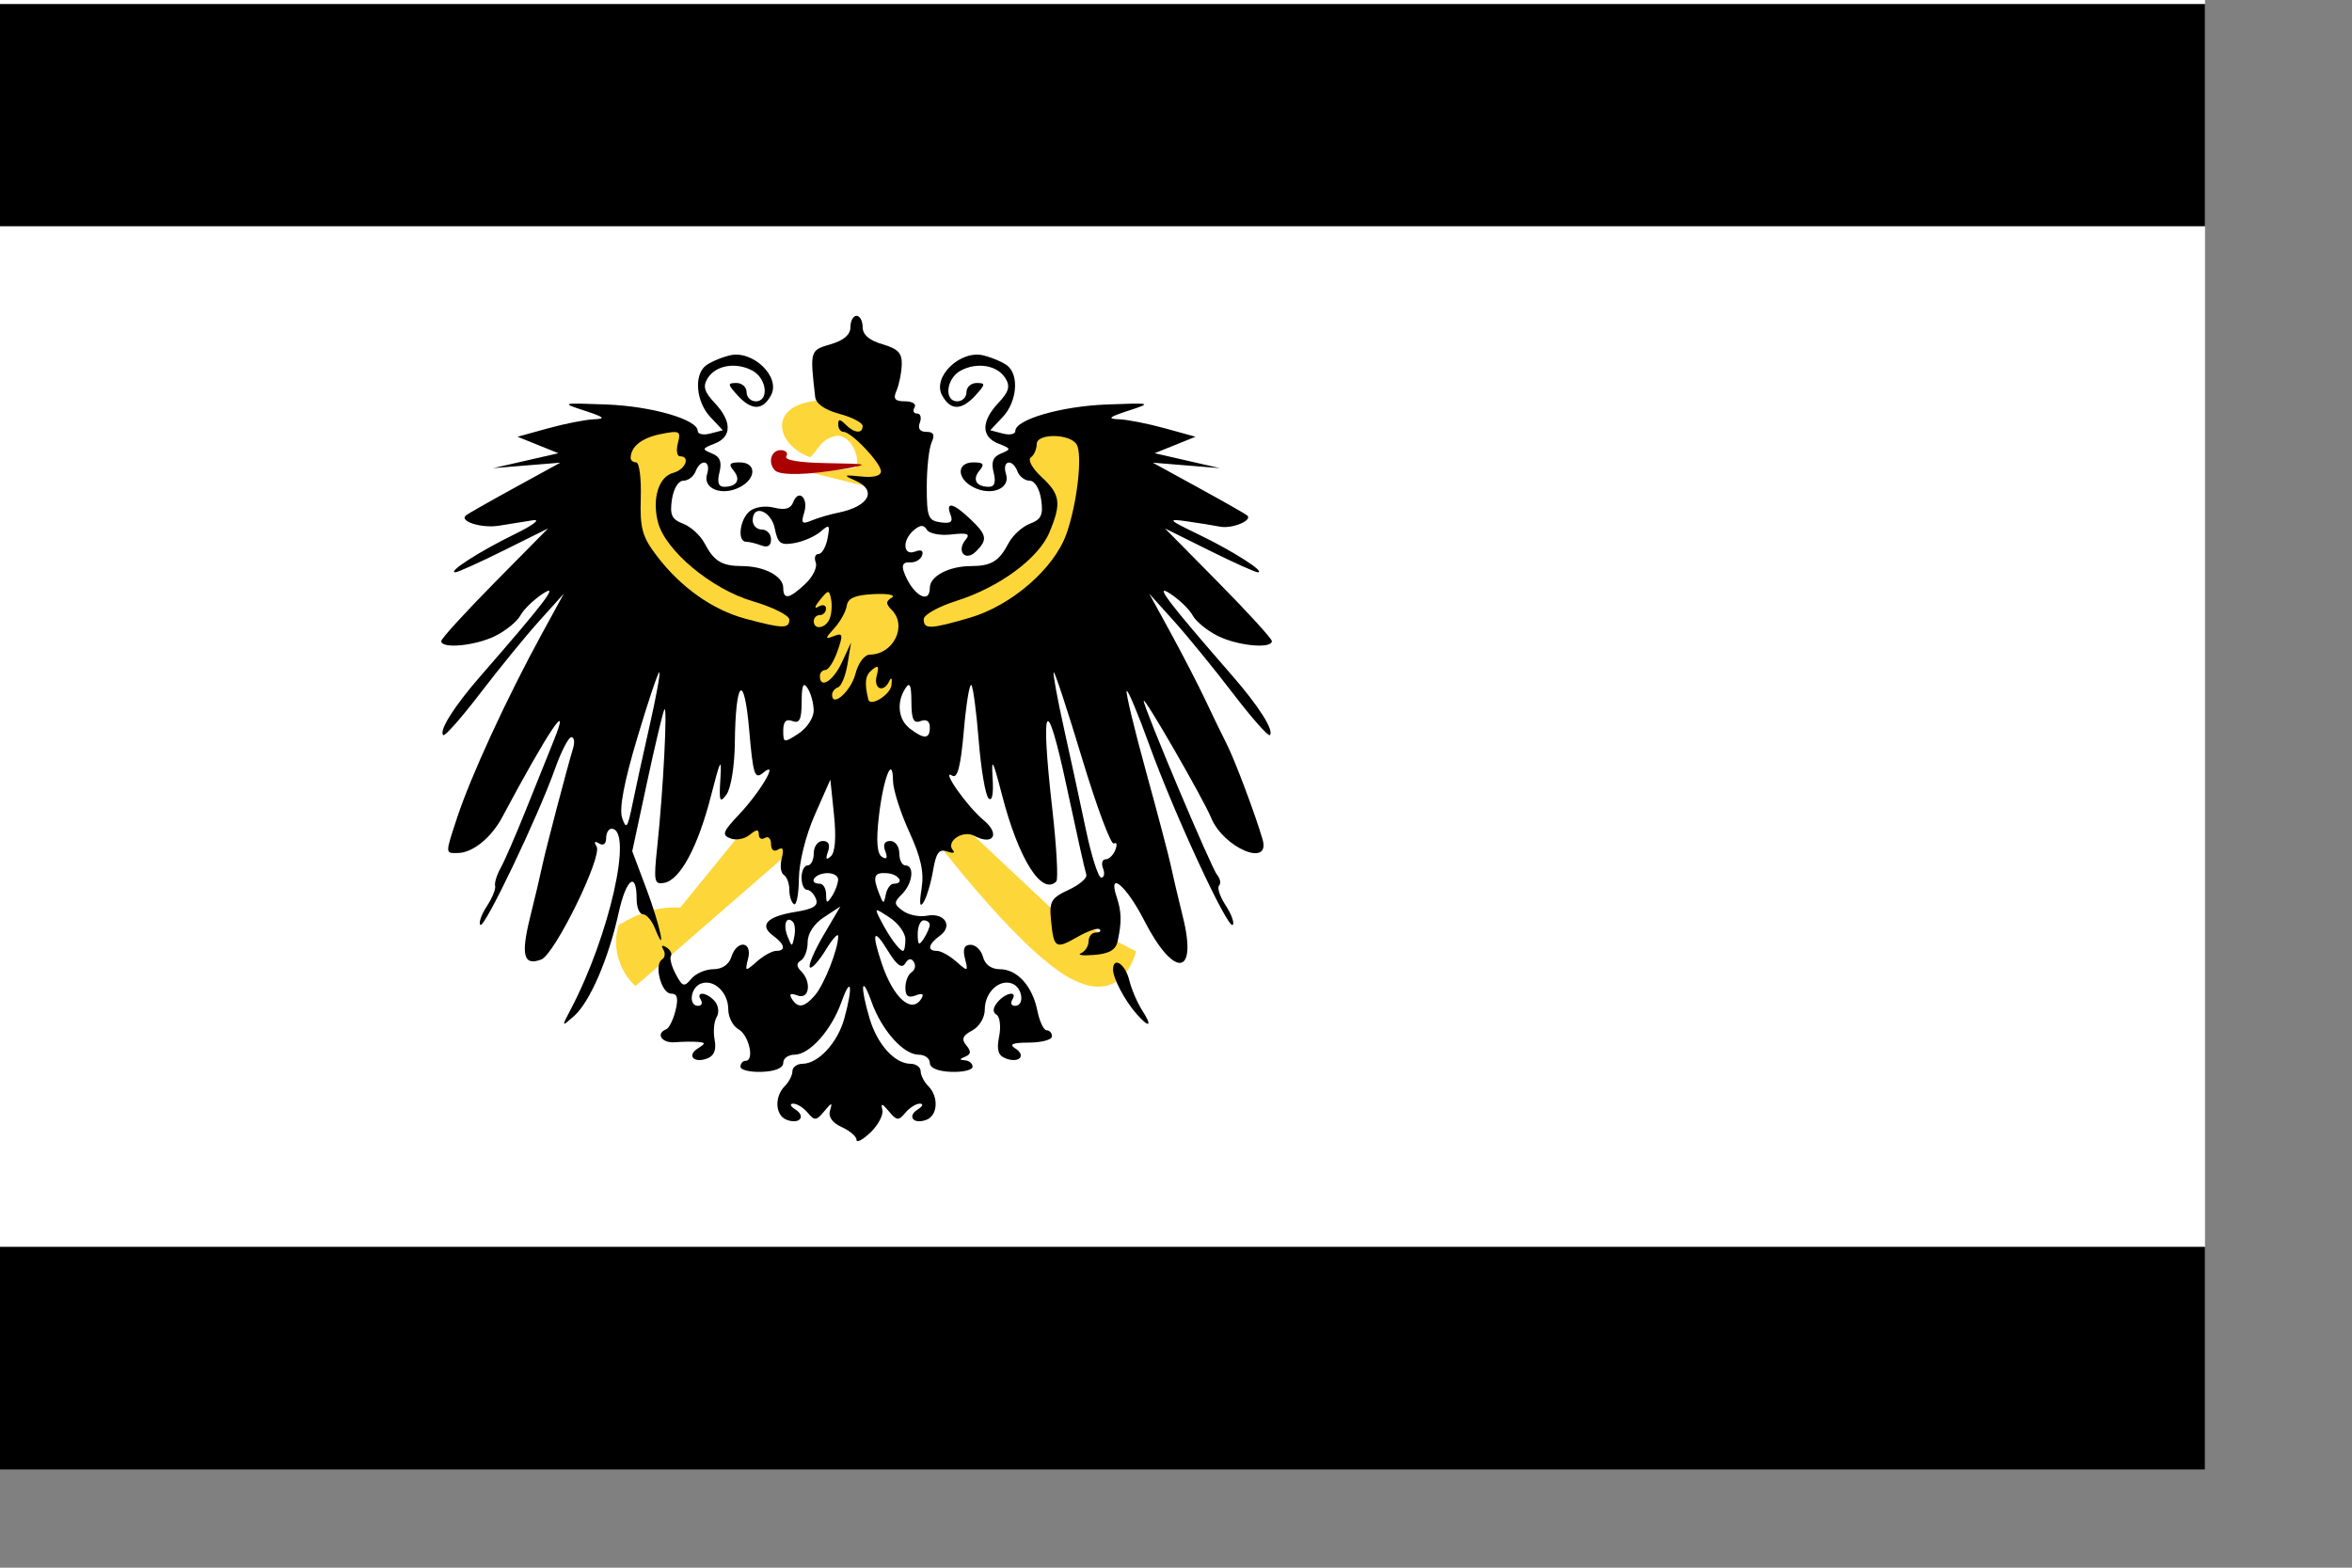 <?xml version="1.0" encoding="UTF-8" standalone="no"?>
<!-- Created with Inkscape (http://www.inkscape.org/) -->
<svg
   xmlns:dc="http://purl.org/dc/elements/1.1/"
   xmlns:cc="http://web.resource.org/cc/"
   xmlns:rdf="http://www.w3.org/1999/02/22-rdf-syntax-ns#"
   xmlns:svg="http://www.w3.org/2000/svg"
   xmlns="http://www.w3.org/2000/svg"
   xmlns:sodipodi="http://sodipodi.sourceforge.net/DTD/sodipodi-0.dtd"
   xmlns:inkscape="http://www.inkscape.org/namespaces/inkscape"
   width="418.5pt"
   height="279pt"
   id="svg2161"
   sodipodi:version="0.32"
   inkscape:version="0.44"
   sodipodi:docbase="C:\freeciv"
   sodipodi:docname="prussia.svg">
  <rect width="100%" height="100%" fill="#808080" stroke="none"/>
  <defs
     id="defs2163" />
  <sodipodi:namedview
     id="base"
     pagecolor="#ffffff"
     bordercolor="#666666"
     borderopacity="1.0"
     inkscape:pageopacity="0.0"
     inkscape:pageshadow="2"
     inkscape:zoom="0.98909112"
     inkscape:cx="295"
     inkscape:cy="174.28571"
     inkscape:document-units="px"
     inkscape:current-layer="layer1"
     inkscape:window-width="847"
     inkscape:window-height="579"
     inkscape:window-x="16"
     inkscape:window-y="352" />
  <g
     inkscape:label="Layer 1"
     inkscape:groupmode="layer"
     id="layer1">
    <rect
       style="fill:#ffffff;fill-opacity:1;fill-rule:nonzero;stroke:none;stroke-width:8.383;stroke-linecap:butt;stroke-linejoin:round;stroke-miterlimit:4;stroke-dasharray:none;stroke-opacity:1"
       id="rect2350"
       width="523.125"
       height="348.75"
       x="0"
       y="-7.8825835e-15" />
    <path
       style="fill:#000000;stroke:none"
       id="path8"
       d="M 0,27.401 L 0,53.686 L 261.562,53.686 L 523.125,53.686 L 523.125,27.401 L 523.125,0.956 L 261.562,0.956 L 0,0.956 L 0,27.401 z " />
    <path
       style="fill:#000000;stroke:none"
       id="path32"
       d="M 0,322.305 L 0,348.75 L 261.562,348.75 L 523.125,348.75 L 523.125,322.305 L 523.125,295.86 L 261.562,295.86 L 0,295.86 L 0,322.305 z " />
    <g
       id="g4863"
       transform="matrix(1.449,0,0,1.449,-2.987,-105.005)">
      <path
         sodipodi:nodetypes="cczccccc"
         id="path2200"
         d="M 135.265,138.143 C 127.878,139.157 129.092,145.257 134.69,147.353 C 136.033,146.202 136.308,144.531 138.719,143.899 C 141.129,143.267 143.077,147.299 142.172,149.08 L 135.138,149.945 L 150.231,153.684 L 143.324,136.992 L 135.265,138.143 z "
         style="fill:#fdd639;fill-opacity:1;fill-rule:evenodd;stroke:none;stroke-width:1px;stroke-linecap:butt;stroke-linejoin:miter;stroke-opacity:1" />
      <path
         sodipodi:nodetypes="cccccc"
         id="path3089"
         d="M 125.524,206.252 L 113.44,221.086 C 109.963,220.931 106.915,221.817 103.377,223.927 C 102.128,227.614 103.635,231.791 106.12,233.947 L 131.857,211.563 L 125.524,206.252 z "
         style="fill:#fdd639;fill-opacity:1;fill-rule:evenodd;stroke:none;stroke-width:1px;stroke-linecap:butt;stroke-linejoin:miter;stroke-opacity:1" />
      <path
         sodipodi:nodetypes="czcccc"
         id="path3976"
         d="M 153.778,208.185 C 153.778,208.185 168.47,227.897 177.286,232.672 C 186.101,237.447 188.06,228.264 188.06,228.264 L 173.857,220.918 L 157.696,205.736 L 153.778,208.185 z "
         style="fill:#fdd639;fill-opacity:1;fill-rule:evenodd;stroke:none;stroke-width:1px;stroke-linecap:butt;stroke-linejoin:miter;stroke-opacity:1" />
      <path
         id="path2196"
         d="M 142.302,259.131 C 142.302,258.589 141.213,257.649 139.882,257.042 C 138.324,256.333 137.64,255.36 137.963,254.314 C 138.387,252.944 138.238,252.965 137.016,254.449 C 135.731,256.009 135.422,256.038 134.312,254.699 C 133.622,253.868 132.55,253.195 131.93,253.204 C 131.31,253.212 131.464,253.638 132.273,254.149 C 134.095,255.301 132.956,256.653 130.846,255.843 C 128.986,255.13 128.823,252.067 130.552,250.338 C 131.24,249.651 131.804,248.548 131.805,247.888 C 131.806,247.228 132.553,246.682 133.465,246.675 C 136.044,246.654 139.191,243.248 140.291,239.288 C 141.756,234.014 141.439,232.059 139.844,236.533 C 138.185,241.184 134.616,245.188 132.128,245.188 C 131.124,245.188 130.302,245.79 130.302,246.526 C 130.302,247.364 128.993,247.913 126.802,247.996 C 124.877,248.068 123.302,247.691 123.302,247.158 C 123.302,246.625 123.677,246.188 124.135,246.188 C 125.637,246.188 124.697,241.989 122.98,241.028 C 122.057,240.511 121.302,239.041 121.302,237.761 C 121.302,234.976 118.92,232.737 116.815,233.545 C 115.106,234.201 114.734,237.188 116.361,237.188 C 116.944,237.188 117.142,236.738 116.802,236.188 C 115.898,234.724 117.873,234.966 119.123,236.472 C 119.709,237.178 119.832,238.332 119.396,239.037 C 118.961,239.741 118.813,241.408 119.068,242.741 C 119.38,244.377 118.993,245.37 117.873,245.799 C 115.678,246.642 114.456,245.335 116.331,244.149 C 117.619,243.335 117.616,243.203 116.302,243.093 C 115.477,243.024 113.79,243.049 112.552,243.149 C 110.412,243.323 109.359,241.727 111.148,241.022 C 111.613,240.838 112.296,239.451 112.667,237.938 C 113.16,235.925 112.965,235.188 111.938,235.188 C 110.355,235.188 109.093,230.436 110.453,229.595 C 110.938,229.295 111.033,228.562 110.664,227.965 C 110.26,227.311 110.46,227.167 111.164,227.603 C 111.808,228.001 112.142,228.639 111.906,229.02 C 111.671,229.401 112.033,230.751 112.712,232.019 C 113.811,234.073 114.087,234.153 115.246,232.756 C 115.962,231.894 117.587,231.188 118.857,231.188 C 120.289,231.188 121.409,230.428 121.802,229.188 C 122.708,226.336 125.27,226.569 124.552,229.438 C 124.008,231.61 124.057,231.628 125.974,229.938 C 127.066,228.976 128.487,228.188 129.131,228.188 C 130.79,228.188 130.582,227.114 128.65,225.7 C 126.3,223.982 127.623,222.553 132.246,221.813 C 135.232,221.336 136.091,220.8 135.662,219.682 C 135.346,218.86 134.687,218.188 134.195,218.188 C 133.704,218.188 133.302,217.288 133.302,216.188 C 133.302,215.088 133.752,214.188 134.302,214.188 C 134.852,214.188 135.302,213.288 135.302,212.188 C 135.302,211.088 135.963,210.188 136.771,210.188 C 137.738,210.188 138.029,210.787 137.624,211.938 C 137.189,213.173 137.332,213.393 138.108,212.685 C 138.807,212.048 138.991,209.575 138.613,205.909 L 138.017,200.137 L 135.468,205.913 C 133.986,209.273 132.897,213.636 132.866,216.346 C 132.837,218.908 132.473,220.794 132.057,220.537 C 131.642,220.28 131.302,219.223 131.302,218.188 C 131.302,217.153 130.895,216.054 130.396,215.746 C 129.898,215.438 129.744,214.216 130.054,213.031 C 130.44,211.554 130.253,211.101 129.46,211.591 C 128.765,212.02 128.302,211.659 128.302,210.688 C 128.302,209.798 127.852,209.348 127.302,209.688 C 126.752,210.028 126.302,209.775 126.302,209.125 C 126.302,208.24 125.929,208.253 124.815,209.178 C 123.997,209.857 122.573,210.122 121.65,209.768 C 120.207,209.215 120.399,208.673 123.017,205.906 C 126.613,202.106 129.701,196.805 127.04,198.999 C 125.618,200.172 125.374,199.437 124.726,192.003 C 123.889,182.408 122.485,183.746 122.373,194.247 C 122.334,197.893 121.733,201.585 121.02,202.56 C 119.914,204.072 119.775,203.72 120.012,200.001 C 120.243,196.37 120,196.81 118.475,202.787 C 116.355,211.095 113.443,216.538 110.85,217.037 C 109.159,217.363 109.062,216.865 109.682,211.04 C 110.658,201.858 111.391,187.518 110.825,188.688 C 110.558,189.238 109.269,194.679 107.96,200.778 L 105.579,211.868 L 107.941,218.15 C 110.131,223.977 111.293,229.469 109.271,224.438 C 108.774,223.201 107.902,222.188 107.335,222.188 C 106.767,222.188 106.302,221.09 106.302,219.747 C 106.302,215.029 104.592,216.318 103.349,221.973 C 101.695,229.492 98.62,236.604 96.043,238.867 C 93.969,240.688 93.969,240.688 95.545,237.688 C 101.855,225.674 105.791,208.188 102.186,208.188 C 101.7,208.188 101.302,208.89 101.302,209.747 C 101.302,210.671 100.832,211.016 100.148,210.593 C 99.412,210.138 99.266,210.32 99.743,211.093 C 100.744,212.711 92.894,228.747 90.687,229.594 C 87.784,230.708 87.31,228.914 88.858,222.674 C 89.675,219.382 90.575,215.563 90.859,214.188 C 91.367,211.735 94.87,198.38 95.909,194.938 C 96.199,193.976 96.062,193.188 95.604,193.188 C 95.147,193.188 93.942,195.525 92.927,198.381 C 90.146,206.213 81.365,224.584 80.714,223.933 C 80.4,223.619 80.871,222.25 81.761,220.891 C 82.652,219.533 83.267,218.031 83.129,217.555 C 82.991,217.078 83.396,215.757 84.029,214.618 C 84.662,213.48 86.521,209.205 88.159,205.118 C 89.798,201.032 91.865,195.888 92.752,193.688 C 95.681,186.43 91.793,192.22 84.295,206.285 C 82.498,209.656 79.468,212.113 77.052,212.157 C 74.93,212.195 74.936,212.376 76.872,206.473 C 79.12,199.618 85.037,186.774 90.822,176.188 L 94.375,169.688 L 90.325,174.188 C 88.098,176.663 83.76,181.979 80.685,186.001 C 77.611,190.024 74.886,193.105 74.63,192.849 C 73.898,192.118 76.439,188.105 80.802,183.1 C 91.358,170.991 93.715,167.872 90.935,169.694 C 89.442,170.671 87.792,172.274 87.267,173.254 C 86.743,174.234 84.892,175.746 83.154,176.612 C 79.915,178.228 74.302,178.765 74.302,177.458 C 74.302,177.056 78.24,172.739 83.052,167.865 L 91.802,159.002 L 84.577,162.595 C 80.604,164.571 77.016,166.188 76.605,166.188 C 75.245,166.188 80.622,162.732 86.257,159.984 C 89.347,158.477 90.695,157.451 89.302,157.668 C 87.927,157.882 85.431,158.282 83.755,158.557 C 80.959,159.016 77.224,157.861 78.331,156.88 C 78.59,156.65 82.177,154.611 86.302,152.348 L 93.802,148.235 L 88.302,148.684 L 82.802,149.133 L 88.146,147.911 L 93.489,146.688 L 90.146,145.339 L 86.802,143.99 L 91.802,142.608 C 94.552,141.849 97.927,141.184 99.302,141.131 C 101.311,141.054 101.016,140.778 97.802,139.728 C 93.867,138.443 93.924,138.426 101.353,138.708 C 108.789,138.991 116.302,141.17 116.302,143.044 C 116.302,143.57 117.226,143.76 118.354,143.464 L 120.406,142.928 L 118.354,140.744 C 116.058,138.299 115.646,133.978 117.558,132.391 C 118.249,131.818 120.026,131.045 121.508,130.673 C 125.28,129.726 129.919,134.168 128.306,137.182 C 126.942,139.729 125.104,139.732 122.802,137.188 C 121.175,135.39 121.159,135.188 122.647,135.188 C 123.558,135.188 124.302,135.863 124.302,136.688 C 124.302,137.513 124.977,138.188 125.802,138.188 C 128.031,138.188 127.618,134.428 125.251,133.161 C 122.551,131.716 119.269,132.269 117.938,134.393 C 117.102,135.726 117.353,136.613 119.086,138.458 C 121.922,141.477 121.909,144.019 119.052,145.12 C 116.992,145.915 116.956,146.05 118.627,146.724 C 119.95,147.257 120.288,148.108 119.858,149.824 C 119.453,151.437 119.694,152.188 120.617,152.188 C 122.71,152.188 123.399,151.01 122.171,149.53 C 121.299,148.479 121.518,148.188 123.18,148.188 C 125.892,148.188 125.946,150.773 123.265,152.209 C 120.323,153.783 117.062,152.522 117.828,150.108 C 118.541,147.862 116.791,147.474 115.941,149.688 C 115.624,150.513 114.727,151.188 113.947,151.188 C 113.128,151.188 112.338,152.49 112.076,154.274 C 111.708,156.787 112.046,157.521 113.902,158.226 C 115.155,158.703 116.726,160.127 117.391,161.39 C 118.979,164.404 120.214,165.155 123.618,165.173 C 127.206,165.193 130.302,166.837 130.302,168.724 C 130.302,170.734 131.277,170.561 133.916,168.082 C 135.149,166.923 135.917,165.348 135.623,164.582 C 135.329,163.815 135.534,163.188 136.079,163.188 C 136.624,163.188 137.287,162.047 137.554,160.653 C 137.986,158.39 137.864,158.268 136.421,159.522 C 135.531,160.295 133.607,161.14 132.146,161.401 C 129.871,161.807 129.408,161.467 128.921,159.032 C 128.333,156.092 125.302,154.967 125.302,157.688 C 125.302,158.513 125.977,159.188 126.802,159.188 C 127.627,159.188 128.302,159.911 128.302,160.795 C 128.302,161.85 127.759,162.194 126.721,161.795 C 125.851,161.461 124.726,161.188 124.221,161.188 C 122.748,161.188 123.163,157.549 124.789,156.199 C 125.648,155.486 127.348,155.234 128.811,155.601 C 130.59,156.048 131.52,155.784 131.929,154.719 C 132.804,152.44 134.486,154.035 133.728,156.424 C 133.179,158.151 133.378,158.363 134.937,157.711 C 135.963,157.282 137.927,156.704 139.302,156.426 C 144.379,155.399 145.754,152.758 142.052,151.141 C 140.067,150.274 140.185,150.199 143.052,150.5 C 145.09,150.714 146.302,150.398 146.302,149.651 C 146.302,148.286 141.463,143.188 140.166,143.188 C 139.691,143.188 139.302,142.648 139.302,141.988 C 139.302,141.055 139.569,141.055 140.502,141.988 C 141.947,143.433 143.302,143.548 143.302,142.227 C 143.302,141.698 141.599,140.807 139.517,140.246 C 137.104,139.596 135.658,138.585 135.529,137.457 C 134.662,129.871 134.675,129.829 138.052,128.845 C 140.211,128.217 141.302,127.276 141.302,126.044 C 141.302,125.023 141.752,124.188 142.302,124.188 C 142.852,124.188 143.302,125.023 143.302,126.044 C 143.302,127.276 144.394,128.217 146.552,128.845 C 149.123,129.594 149.782,130.303 149.705,132.24 C 149.652,133.587 149.266,135.476 148.848,136.438 C 148.257,137.8 148.569,138.188 150.254,138.188 C 151.446,138.188 152.142,138.638 151.802,139.188 C 151.462,139.738 151.647,140.188 152.212,140.188 C 152.777,140.188 152.981,140.863 152.664,141.688 C 152.296,142.646 152.682,143.188 153.731,143.188 C 154.927,143.188 155.16,143.663 154.588,144.938 C 154.156,145.901 153.802,149.163 153.802,152.188 C 153.802,157.127 154.031,157.721 156.047,158.007 C 157.741,158.248 158.145,157.94 157.69,156.757 C 156.839,154.538 158.123,154.811 160.894,157.438 C 163.669,160.069 163.807,160.826 161.866,162.767 C 160.133,164.5 158.587,162.756 160.167,160.851 C 160.97,159.884 160.451,159.689 157.872,159.99 C 156.034,160.205 154.221,159.866 153.831,159.235 C 153.303,158.38 152.769,158.386 151.713,159.262 C 149.747,160.894 149.878,163.565 151.886,162.795 C 152.897,162.407 153.31,162.639 153.028,163.438 C 152.786,164.126 151.884,164.632 151.024,164.563 C 149.989,164.479 149.655,164.987 150.037,166.063 C 151.367,169.817 154.302,171.648 154.302,168.724 C 154.302,166.837 157.399,165.193 160.987,165.173 C 164.391,165.155 165.626,164.404 167.213,161.39 C 167.879,160.127 169.449,158.703 170.703,158.226 C 172.558,157.521 172.897,156.787 172.528,154.274 C 172.266,152.49 171.477,151.188 170.658,151.188 C 169.878,151.188 168.981,150.513 168.664,149.688 C 167.814,147.474 166.064,147.862 166.777,150.108 C 167.543,152.522 164.281,153.783 161.34,152.209 C 158.658,150.773 158.713,148.188 161.425,148.188 C 163.087,148.188 163.306,148.479 162.434,149.53 C 161.206,151.01 161.895,152.188 163.988,152.188 C 164.911,152.188 165.152,151.437 164.747,149.824 C 164.317,148.108 164.654,147.257 165.978,146.724 C 167.648,146.05 167.613,145.915 165.552,145.12 C 162.696,144.019 162.683,141.477 165.519,138.458 C 167.252,136.613 167.502,135.726 166.667,134.393 C 165.335,132.269 162.054,131.716 159.354,133.161 C 156.987,134.428 156.574,138.188 158.802,138.188 C 159.627,138.188 160.302,137.513 160.302,136.688 C 160.302,135.863 161.047,135.188 161.957,135.188 C 163.446,135.188 163.43,135.39 161.802,137.188 C 159.501,139.732 157.662,139.729 156.299,137.182 C 154.686,134.168 159.325,129.726 163.097,130.673 C 164.579,131.045 166.356,131.818 167.047,132.391 C 168.959,133.978 168.547,138.299 166.25,140.744 L 164.198,142.928 L 166.25,143.464 C 167.379,143.76 168.302,143.57 168.302,143.044 C 168.302,141.17 175.816,138.991 183.251,138.708 C 190.68,138.426 190.738,138.443 186.802,139.728 C 183.589,140.778 183.294,141.054 185.302,141.131 C 186.677,141.184 190.052,141.849 192.802,142.608 L 197.802,143.99 L 194.459,145.339 L 191.115,146.688 L 196.459,147.911 L 201.802,149.133 L 196.302,148.684 L 190.802,148.235 L 198.302,152.348 C 202.427,154.611 206.014,156.65 206.273,156.88 C 207.196,157.697 203.784,159.098 201.811,158.713 C 200.706,158.497 198.227,158.099 196.302,157.828 C 193.122,157.382 193.309,157.582 198.348,160.013 C 203.95,162.715 209.378,166.188 208,166.188 C 207.589,166.188 204.001,164.571 200.027,162.595 L 192.802,159.002 L 201.552,167.865 C 206.365,172.739 210.302,177.056 210.302,177.458 C 210.302,178.765 204.69,178.228 201.451,176.612 C 199.713,175.746 197.862,174.234 197.338,173.254 C 196.813,172.274 195.162,170.671 193.67,169.694 C 190.89,167.872 193.247,170.991 203.802,183.1 C 208.166,188.105 210.706,192.118 209.975,192.849 C 209.719,193.105 206.994,190.024 203.919,186.001 C 200.845,181.979 196.507,176.663 194.28,174.188 L 190.23,169.688 L 193.783,176.188 C 195.737,179.763 198.288,184.713 199.454,187.188 C 200.619,189.663 202.16,192.838 202.878,194.242 C 204.208,196.843 207.603,205.865 208.784,209.938 C 210.137,214.602 202.382,211.323 200.351,206.372 C 199.084,203.286 189.354,186.408 189.323,187.243 C 189.285,188.277 200.365,214.559 201.329,215.72 C 201.855,216.354 202.003,217.154 201.658,217.499 C 201.314,217.844 201.803,219.304 202.747,220.744 C 203.69,222.184 204.205,223.619 203.891,223.933 C 203.109,224.715 194.322,205.751 190.241,194.47 C 188.406,189.4 186.74,185.418 186.538,185.619 C 186.336,185.821 187.762,191.769 189.706,198.837 C 191.651,205.905 193.471,212.813 193.752,214.188 C 194.033,215.563 194.93,219.382 195.747,222.674 C 198.164,232.418 194.261,232.709 189.372,223.15 C 186.503,217.543 183.413,214.908 184.88,219.32 C 185.706,221.806 185.743,223.415 185.048,226.633 C 184.748,228.023 183.656,228.654 181.215,228.847 C 179.338,228.996 178.365,228.871 179.052,228.57 C 179.74,228.268 180.302,227.384 180.302,226.605 C 180.302,225.826 180.827,225.188 181.469,225.188 C 182.111,225.188 182.397,224.949 182.105,224.657 C 181.812,224.365 180.191,224.919 178.502,225.888 C 174.884,227.965 174.595,227.785 174.145,223.188 C 173.84,220.077 174.162,219.522 177.037,218.188 C 178.816,217.363 180.113,216.238 179.918,215.688 C 179.724,215.138 178.268,208.613 176.683,201.188 C 173.375,185.688 172.358,187.327 174.353,204.942 C 175.054,211.132 175.349,216.475 175.008,216.816 C 172.633,219.191 168.833,213.146 166.129,202.688 C 164.616,196.84 164.362,196.383 164.584,199.912 C 164.749,202.526 164.495,203.781 163.917,203.203 C 163.404,202.69 162.679,198.424 162.305,193.725 C 161.932,189.025 161.388,184.941 161.097,184.649 C 160.805,184.358 160.251,187.742 159.864,192.169 C 159.359,197.967 158.832,200.016 157.982,199.493 C 155.991,198.266 160.414,204.555 163.105,206.777 C 165.873,209.062 164.711,211.006 161.573,209.341 C 159.672,208.332 156.822,210.308 158.113,211.741 C 158.492,212.162 158.05,212.238 157.13,211.909 C 155.817,211.439 155.323,212.108 154.831,215.02 C 154.486,217.06 153.789,219.395 153.282,220.209 C 152.669,221.192 152.556,220.461 152.947,218.031 C 153.384,215.305 152.868,212.918 150.918,208.66 C 149.479,205.518 148.289,201.764 148.272,200.317 C 148.221,195.916 146.647,199.997 145.934,206.378 C 145.5,210.265 145.67,212.298 146.471,212.792 C 147.259,213.28 147.433,212.972 147.004,211.852 C 146.587,210.766 146.875,210.188 147.834,210.188 C 148.642,210.188 149.302,211.088 149.302,212.188 C 149.302,213.288 149.752,214.188 150.302,214.188 C 151.832,214.188 151.492,217.142 149.763,218.871 C 148.377,220.257 148.39,220.532 149.898,221.635 C 150.819,222.308 152.584,222.666 153.82,222.43 C 156.706,221.878 158.152,224.094 155.955,225.7 C 154.022,227.114 153.814,228.188 155.474,228.188 C 156.118,228.188 157.538,228.976 158.631,229.938 C 160.547,231.628 160.597,231.61 160.053,229.438 C 159.656,227.855 159.934,227.188 160.99,227.188 C 161.815,227.188 162.725,228.088 163.013,229.188 C 163.338,230.434 164.377,231.188 165.764,231.188 C 168.614,231.188 171.104,233.947 171.916,238.004 C 172.266,239.755 172.946,241.188 173.427,241.188 C 173.909,241.188 174.302,241.638 174.302,242.188 C 174.302,242.738 172.615,243.195 170.552,243.204 C 167.848,243.215 167.213,243.478 168.273,244.149 C 170.152,245.337 168.925,246.641 166.724,245.796 C 165.483,245.32 165.209,244.406 165.648,242.212 C 165.972,240.591 165.78,238.983 165.221,238.638 C 164.552,238.224 164.605,237.529 165.376,236.599 C 166.702,235.001 168.75,234.654 167.802,236.188 C 167.462,236.738 167.661,237.188 168.243,237.188 C 169.871,237.188 169.499,234.201 167.79,233.545 C 165.681,232.736 163.302,234.978 163.302,237.776 C 163.302,239.119 162.422,240.589 161.238,241.223 C 159.661,242.067 159.435,242.643 160.28,243.661 C 161.1,244.65 161.052,245.128 160.094,245.512 C 159.106,245.909 159.096,246.049 160.052,246.109 C 160.74,246.153 161.302,246.625 161.302,247.158 C 161.302,247.691 159.727,248.068 157.802,247.996 C 155.612,247.913 154.302,247.364 154.302,246.526 C 154.302,245.79 153.481,245.188 152.477,245.188 C 149.989,245.188 146.419,241.184 144.761,236.533 C 143.089,231.842 142.855,233.963 144.456,239.306 C 145.72,243.527 148.557,246.654 151.14,246.675 C 152.051,246.682 152.798,247.228 152.8,247.888 C 152.801,248.548 153.365,249.651 154.052,250.338 C 155.782,252.067 155.618,255.13 153.759,255.843 C 151.649,256.653 150.51,255.301 152.331,254.149 C 153.14,253.638 153.295,253.212 152.675,253.204 C 152.055,253.195 150.983,253.868 150.293,254.699 C 149.182,256.038 148.873,256.009 147.589,254.449 C 146.512,253.142 146.238,253.074 146.525,254.188 C 146.737,255.013 145.874,256.685 144.606,257.903 C 143.339,259.12 142.302,259.673 142.302,259.131 z "
         style="fill:black" />
      <path
         id="path2194"
         d="M 135.506,235.438 C 137.018,233.69 139.306,227.869 139.299,225.789 C 139.297,225.184 138.372,226.202 137.245,228.051 C 136.117,229.901 134.954,231.173 134.66,230.88 C 134.366,230.586 135.37,228.223 136.89,225.628 L 139.655,220.911 L 136.979,222.665 C 135.347,223.734 134.302,225.326 134.302,226.744 C 134.302,228.024 133.813,229.373 133.215,229.742 C 132.432,230.226 132.432,230.718 133.215,231.501 C 134.996,233.282 134.57,236.228 132.638,235.487 C 131.519,235.058 131.211,235.232 131.697,236.018 C 132.7,237.641 133.738,237.483 135.506,235.438 z "
         style="fill:white;fill-opacity:1" />
      <path
         id="path2192"
         d="M 152.907,236.018 C 153.394,235.232 153.085,235.058 151.966,235.487 C 150.772,235.945 150.302,235.586 150.302,234.216 C 150.302,233.166 150.76,232.024 151.319,231.678 C 151.878,231.333 152.046,230.583 151.694,230.012 C 151.274,229.334 150.78,229.416 150.265,230.249 C 149.707,231.152 148.869,230.527 147.393,228.106 C 145.076,224.305 144.714,225.138 146.444,230.289 C 148.33,235.906 151.332,238.567 152.907,236.018 z "
         style="fill:white;fill-opacity:1" />
      <path
         id="path2190"
         d="M 150.302,226.303 C 150.302,225.267 149.144,223.66 147.729,222.732 C 145.17,221.056 145.163,221.059 146.362,223.367 C 147.713,225.967 149.354,228.188 149.925,228.188 C 150.132,228.188 150.302,227.34 150.302,226.303 z "
         style="fill:white;fill-opacity:1" />
      <path
         id="path2188"
         d="M 131.891,223.443 C 130.815,222.368 130.244,223.874 130.999,225.795 C 131.708,227.597 131.761,227.6 132.111,225.86 C 132.314,224.855 132.214,223.767 131.891,223.443 z "
         style="fill:white;fill-opacity:1" />
      <path
         id="path2186"
         d="M 154.287,223.938 C 154.296,223.526 153.852,223.188 153.302,223.188 C 152.752,223.188 152.309,224.201 152.318,225.438 C 152.33,227.258 152.519,227.401 153.302,226.188 C 153.836,225.363 154.279,224.351 154.287,223.938 z "
         style="fill:white;fill-opacity:1" />
      <path
         id="path2182"
         d="M 139.287,216.5 C 139.296,215.847 138.402,215.38 137.302,215.463 C 135.311,215.613 134.398,217.188 136.302,217.188 C 136.852,217.188 137.309,217.976 137.318,218.938 C 137.331,220.434 137.474,220.47 138.302,219.188 C 138.836,218.363 139.279,217.154 139.287,216.5 z "
         style="fill:white;fill-opacity:1" />
      <path
         id="path2180"
         d="M 148.376,217.188 C 150.229,217.188 149.247,215.61 147.302,215.463 C 145.151,215.301 144.893,215.985 146.023,218.857 C 146.693,220.559 146.768,220.565 147.096,218.938 C 147.29,217.976 147.866,217.188 148.376,217.188 z "
         style="fill:white;fill-opacity:1" />
      <path
         id="path2178"
         d="M 182.664,214.688 C 182.347,213.863 182.538,213.188 183.088,213.188 C 183.638,213.188 184.356,212.49 184.684,211.636 C 185.011,210.783 184.9,210.319 184.436,210.606 C 183.972,210.893 181.633,204.635 179.238,196.701 C 176.843,188.766 174.75,182.408 174.586,182.571 C 174.423,182.734 175.181,186.877 176.27,191.778 C 177.359,196.679 178.982,204.176 179.876,208.438 C 180.771,212.701 181.894,216.188 182.371,216.188 C 182.849,216.188 182.981,215.513 182.664,214.688 z "
         style="fill:white;fill-opacity:1" />
      <path
         id="path2176"
         d="M 108.428,191.288 C 109.477,186.669 110.194,182.746 110.02,182.572 C 109.846,182.398 108.231,187.184 106.431,193.208 C 104.233,200.563 103.411,204.903 103.928,206.424 C 104.59,208.373 104.824,208.062 105.609,204.188 C 106.11,201.713 107.379,195.908 108.428,191.288 z "
         style="fill:white;fill-opacity:1" />
      <path
         id="path2170"
         d="M 135.287,188.823 C 135.279,187.649 134.836,186.013 134.302,185.188 C 133.581,184.071 133.329,184.638 133.318,187.407 C 133.306,190.298 132.969,190.997 131.802,190.55 C 130.758,190.149 130.302,190.622 130.302,192.104 C 130.302,194.147 130.405,194.167 132.802,192.596 C 134.191,191.687 135.296,190.009 135.287,188.823 z "
         style="fill:white;fill-opacity:1" />
      <path
         id="path2168"
         d="M 154.302,191.581 C 154.302,190.564 153.752,190.185 152.802,190.55 C 151.636,190.997 151.299,190.298 151.287,187.407 C 151.276,184.638 151.024,184.071 150.302,185.188 C 148.804,187.508 149.124,190.333 151.052,191.796 C 153.394,193.574 154.302,193.514 154.302,191.581 z "
         style="fill:white;fill-opacity:1" />
      <path
         id="path2156"
         d="M 142.118,182.832 C 142.587,181.025 143.593,179.682 144.483,179.673 C 148.361,179.636 150.654,174.94 148.061,172.347 C 147.072,171.358 147.074,170.947 148.072,170.331 C 148.763,169.904 147.446,169.647 145.139,169.759 C 142.06,169.909 140.887,170.412 140.703,171.663 C 140.566,172.598 139.657,174.244 138.684,175.319 C 137.099,177.071 137.089,177.207 138.591,176.631 C 140.07,176.064 140.14,176.355 139.188,179.088 C 138.593,180.793 137.701,182.188 137.205,182.188 C 136.708,182.188 136.302,182.638 136.302,183.188 C 136.302,185.369 138.483,184.007 139.904,180.938 L 141.408,177.688 L 140.833,181.188 C 140.516,183.113 139.817,184.838 139.28,185.022 C 138.742,185.205 138.302,185.753 138.302,186.24 C 138.302,188.412 141.382,185.66 142.118,182.832 z "
         style="fill:#fdd639;fill-opacity:1" />
      <path
         id="path2154"
         d="M 144.277,176.658 C 142.339,174.323 144.713,172.171 146.86,174.317 C 148.186,175.643 148.204,176.025 146.985,177.037 C 145.879,177.955 145.285,177.872 144.277,176.658 z "
         style="fill:#fdd639;fill-opacity:1" />
      <path
         id="path2152"
         d="M 142.573,171.584 C 142.906,171.252 143.768,171.216 144.49,171.505 C 145.288,171.824 145.051,172.061 143.886,172.109 C 142.832,172.153 142.241,171.916 142.573,171.584 z "
         style="fill:#fdd639;fill-opacity:1" />
      <path
         id="path2150"
         d="M 148.023,184.677 C 148.157,183.583 148.013,183.251 147.701,183.938 C 146.764,186.011 145.029,185.342 145.607,183.131 C 146.031,181.508 145.865,181.306 144.819,182.175 C 143.712,183.093 143.571,184.244 144.226,187.012 C 144.528,188.289 147.829,186.259 148.023,184.677 z "
         style="fill:#fdd639;fill-opacity:1" />
      <path
         id="path2146"
         d="M 131.301,173.938 C 131.3,173.251 128.603,171.896 125.307,170.927 C 118.532,168.936 110.943,162.59 109.776,157.938 C 108.807,154.079 109.921,150.521 112.291,149.901 C 114.271,149.384 115.165,147.188 113.396,147.188 C 112.897,147.188 112.743,146.218 113.054,145.032 C 113.571,143.053 113.341,142.931 110.26,143.547 C 107.161,144.167 105.355,145.588 105.318,147.438 C 105.309,147.851 105.718,148.188 106.226,148.188 C 106.734,148.188 107.072,150.808 106.976,154.01 C 106.828,158.984 107.207,160.362 109.581,163.481 C 113.529,168.665 118.701,172.333 124.123,173.793 C 130.197,175.429 131.303,175.451 131.301,173.938 z "
         style="fill:#fdd639;fill-opacity:1" />
      <path
         id="path2144"
         d="M 137.918,173.747 C 138.223,172.954 138.321,171.534 138.137,170.591 C 137.829,169.011 137.685,169.021 136.302,170.725 C 135.441,171.786 135.334,172.253 136.052,171.821 C 136.74,171.408 137.302,171.547 137.302,172.129 C 137.302,172.712 136.852,173.188 136.302,173.188 C 135.752,173.188 135.302,173.638 135.302,174.188 C 135.302,175.715 137.292,175.379 137.918,173.747 z "
         style="fill:#fdd639;fill-opacity:1" />
      <path
         id="path2142"
         d="M 160.809,173.643 C 167.641,171.657 174.632,165.605 176.662,159.92 C 178.421,154.993 179.346,146.877 178.336,145.243 C 177.229,143.451 171.802,143.406 171.802,145.188 C 171.802,146.013 171.37,146.999 170.841,147.378 C 170.3,147.766 171.065,149.166 172.591,150.58 C 175.679,153.442 175.881,154.867 173.879,159.658 C 172.1,163.918 165.664,168.657 158.662,170.864 C 155.714,171.793 153.302,173.146 153.302,173.871 C 153.302,175.559 154.325,175.528 160.809,173.643 z "
         style="fill:#fdd639;fill-opacity:1" />
      <path
         id="path2140"
         d="M 188.086,238.438 C 186.197,236.273 184.302,232.675 184.302,231.254 C 184.302,229.035 186.293,230.306 186.942,232.938 C 187.314,234.451 188.274,236.701 189.076,237.938 C 190.808,240.614 190.236,240.903 188.086,238.438 z "
         style="fill:black;fill-opacity:1" />
      <path
         id="path2138"
         d="M 128.969,149.522 C 127.731,148.283 128.292,146.188 129.861,146.188 C 130.719,146.188 131.142,146.638 130.802,147.188 C 130.414,147.816 132.904,148.235 137.493,148.314 C 144.402,148.432 144.556,148.483 140.302,149.239 C 134.576,150.258 129.824,150.377 128.969,149.522 z "
         style="fill:#a00;fill-opacity:1" />
    </g>
  </g>
</svg>
